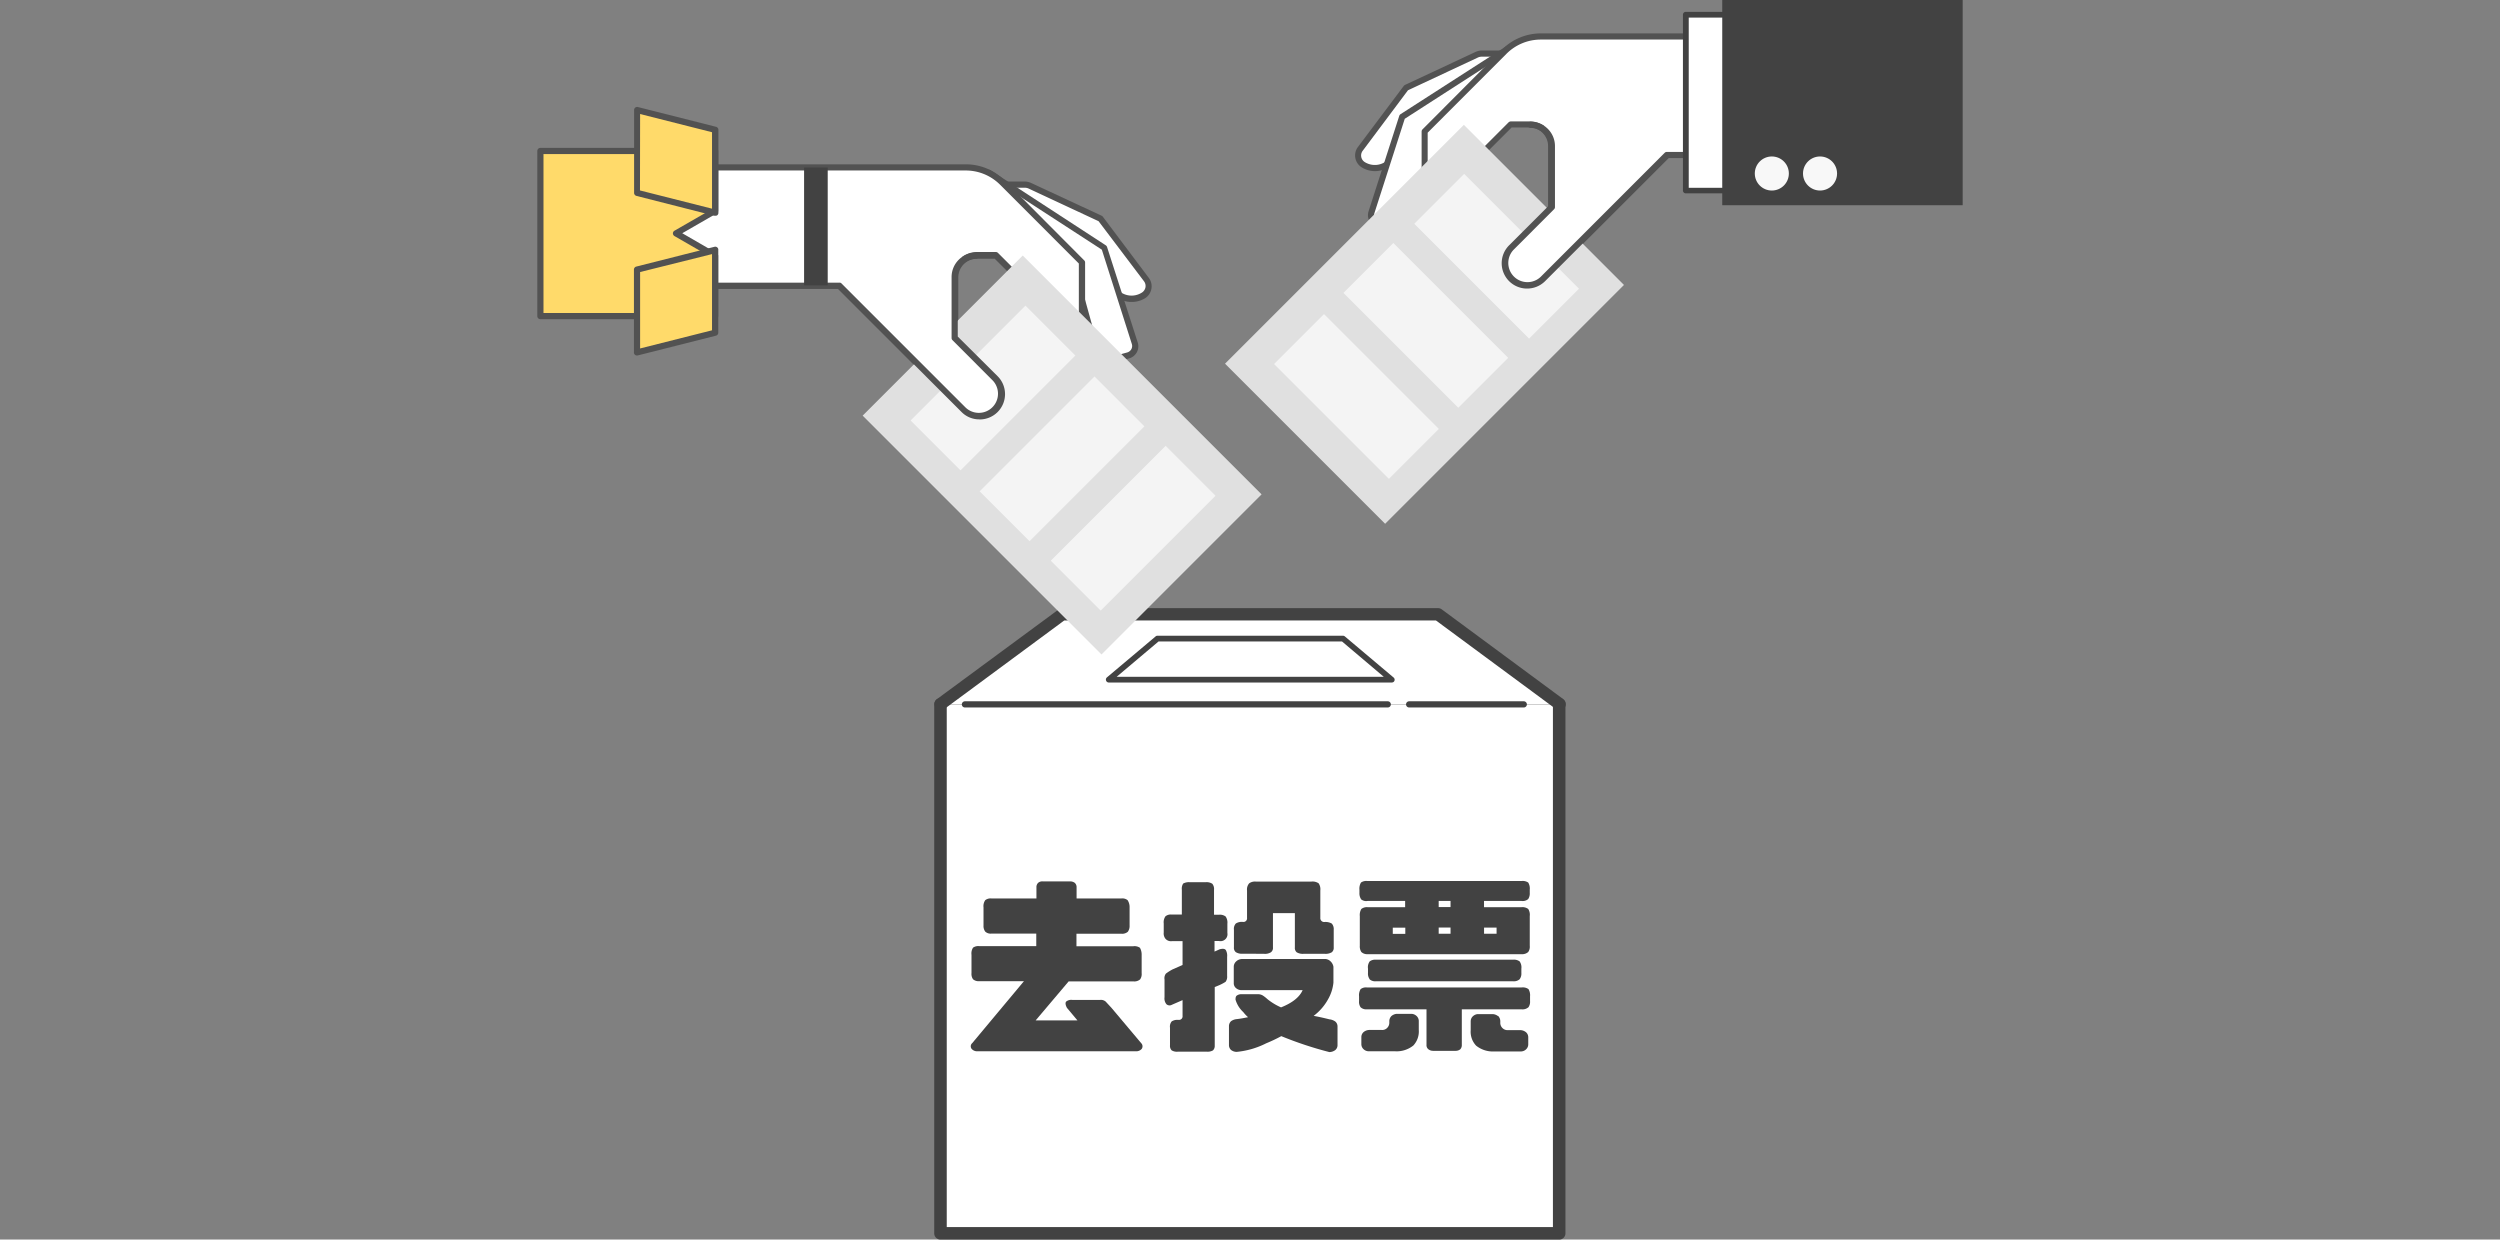 <svg id="圖層_1" data-name="圖層 1" xmlns="http://www.w3.org/2000/svg" viewBox="0 0 599 297"><rect x="0" y="0" width="599" height="297" fill="#808080" stroke="none"/><defs><style>.cls-1{fill:#fff;}.cls-2{fill:#424242;}.cls-3{fill:#525252;}.cls-4{fill:#e0e0e0;}.cls-5{fill:#f4f4f4;}.cls-6{fill:#f8f8f8;}.cls-7{fill:#ffda6a;}</style></defs><title>14</title><g id="Group_8331" data-name="Group 8331"><g id="Path_2863-5" data-name="Path 2863-5"><path class="cls-1" d="M254.55,147.18h90l29.2,21.5H225.43Z"/></g><g id="Rectangle_1408" data-name="Rectangle 1408"><polyline class="cls-1" points="373.57 168.77 373.57 295.51 225.33 295.51 225.33 168.77"/><path class="cls-2" d="M373.57,297H225.33a1.49,1.49,0,0,1-1.49-1.49V168.77a1.49,1.49,0,0,1,3,0V294H372.08V168.77a1.49,1.49,0,0,1,3,0V295.51A1.48,1.48,0,0,1,373.57,297Z"/></g><g id="Path_2863-6" data-name="Path 2863-6"><path class="cls-1" d="M277.33,153h44.44l11.66,9.83H265.66Z"/><path class="cls-2" d="M333.43,163.53H265.66a.68.68,0,0,1-.64-.45.7.7,0,0,1,.19-.77l11.68-9.83a.65.65,0,0,1,.44-.16h44.44a.73.73,0,0,1,.45.16l11.66,9.83a.69.69,0,0,1,.11,1A.71.71,0,0,1,333.43,163.53Zm-65.88-1.37h64l-10-8.46H277.58Z"/></g><g id="Path_2801" data-name="Path 2801"><g id="Path_2863" data-name="Path 2863"><path class="cls-2" d="M373.66,170.17a1.45,1.45,0,0,1-.88-.29l-28.73-21.22H255l-28.73,21.22a1.48,1.48,0,0,1-1.75-2.39L253.68,146a1.44,1.44,0,0,1,.87-.29h90a1.5,1.5,0,0,1,.89.29l29.12,21.51a1.49,1.49,0,0,1,.31,2.08h0A1.51,1.51,0,0,1,373.66,170.17Z"/></g></g><g id="Rectangle_1408-2" data-name="Rectangle 1408-2"><path class="cls-2" d="M365.1,169.51H337.63a.74.74,0,1,1,0-1.48H365.1a.74.74,0,1,1,0,1.48Z"/></g><g id="Rectangle_1408-3" data-name="Rectangle 1408-3"><path class="cls-2" d="M332.51,169.51H231.19a.74.74,0,0,1-.74-.74.76.76,0,0,1,.74-.74H332.51a.74.74,0,1,1,0,1.48Z"/></g></g><g id="投票_開票" data-name="投票 開票"><path class="cls-2" d="M233.14,234.63a2.24,2.24,0,0,1-.37-1.49v-4.36a2.59,2.59,0,0,1,.37-1.72,2.19,2.19,0,0,1,1.49-.37h13.66v-3H237.55a1.9,1.9,0,0,1-1.48-.47,2.24,2.24,0,0,1-.42-1.48V217.4a2.46,2.46,0,0,1,.42-1.72,2.06,2.06,0,0,1,1.48-.41h10.78v-2.69a1.38,1.38,0,0,1,.43-1.07,1.49,1.49,0,0,1,1.07-.33h6.5a1.9,1.9,0,0,1,1.16.33,1.36,1.36,0,0,1,.46,1.07v2.69h10.74a2,2,0,0,1,1.48.41,3,3,0,0,1,.48,1.72v4.37a2.35,2.35,0,0,1-.42,1.48,2.08,2.08,0,0,1-1.59.47H257.92v3h13.62a2.29,2.29,0,0,1,1.59.37,3.32,3.32,0,0,1,.41,1.72v4.36a2.19,2.19,0,0,1-.37,1.49,2.13,2.13,0,0,1-1.63.48H256.05l-7.9,9.34h10l-2.51-3c-.37-.69-.42-1.21-.2-1.49a1.92,1.92,0,0,1,1.49-.41h6.65a1.74,1.74,0,0,1,1.35.41l1.38,1.49,7.12,8.46a1.06,1.06,0,0,1,.1,1.4,1.76,1.76,0,0,1-1.35.55h-38a1.77,1.77,0,0,1-1.35-.55,1,1,0,0,1,.11-1.4l12.4-14.85H234.63A2,2,0,0,1,233.14,234.63Z"/><path class="cls-2" d="M279.25,224.93a2,2,0,0,1-.42-1.48v-2.18a2.48,2.48,0,0,1,.42-1.73,2,2,0,0,1,1.48-.41h2.44v-5.94a2.28,2.28,0,0,1,.32-1.49,2.86,2.86,0,0,1,1.49-.33h4a2.54,2.54,0,0,1,1.49.38,2,2,0,0,1,.41,1.48v5.94h1.21a2.28,2.28,0,0,1,1.57.42,2.54,2.54,0,0,1,.42,1.72v2.23a1.66,1.66,0,0,1-1.31,1.93,1.73,1.73,0,0,1-.68,0H291V228l1.25-.56c.74-.18,1.26-.14,1.48.24a2.75,2.75,0,0,1,.29,1.57v4.6a2,2,0,0,1-.38,1.4,11.66,11.66,0,0,1-1.48.79l-1.11.46v14a1.5,1.5,0,0,1-.42,1.17,2.55,2.55,0,0,1-1.48.31h-6.92a2.42,2.42,0,0,1-1.49-.31,1.49,1.49,0,0,1-.41-1.17v-4.28a1.92,1.92,0,0,1,.41-1.49,2.43,2.43,0,0,1,1.49-.37h.17a.84.84,0,0,0,.94-.74.81.81,0,0,0,0-.22v-3.77l-2.55,1.11a1.12,1.12,0,0,1-1.31-.13,2.17,2.17,0,0,1-.46-1.68v-4.25a1.8,1.8,0,0,1,.33-1.4,11.36,11.36,0,0,1,1.57-1l2.42-1.07v-5.72h-2.47A1.75,1.75,0,0,1,279.25,224.93Zm38.29,4.84a2,2,0,0,1,1.29.6,2.27,2.27,0,0,1,.66,1.26v3.82a10,10,0,0,1-1.3,4,12.41,12.41,0,0,1-3.44,3.95c1.2.22,2.46.5,3.77.83a3,3,0,0,1,1.38.5,1.53,1.53,0,0,1,.57,1.22v4.46a1.5,1.5,0,0,1-.57,1.21,2.43,2.43,0,0,1-1.38.46A87.54,87.54,0,0,1,307,248.26a37.22,37.22,0,0,1-3.63,1.72,19.86,19.86,0,0,1-7.06,2.05,2.2,2.2,0,0,1-1.35-.46,1.57,1.57,0,0,1-.5-1.21V245.9a1.61,1.61,0,0,1,.5-1.22,2.74,2.74,0,0,1,1.35-.5c.88-.09,1.81-.28,2.73-.46a8.31,8.31,0,0,1-1.15-1.22,6.53,6.53,0,0,1-1.86-3c0-.52.09-.83.37-1a1.9,1.9,0,0,1,1.16-.29h3.77a2.27,2.27,0,0,1,1.2.29,7.82,7.82,0,0,1,1.12.87,14.23,14.23,0,0,0,3.29,2c2.8-1.12,4.46-2.51,5.17-4.13h-14.6a2,2,0,0,1-1.35-.48,1.49,1.49,0,0,1-.55-1.2v-3.92a1.71,1.71,0,0,1,.55-1.26,2.12,2.12,0,0,1,1.35-.6Zm-19.75-1.26a2.76,2.76,0,0,1-1.68-.37,1.31,1.31,0,0,1-.46-1.16v-4.23a1.86,1.86,0,0,1,.46-1.48,2.7,2.7,0,0,1,1.68-.38.86.86,0,0,0,1-.74,1,1,0,0,0,0-.24v-6.55a2.21,2.21,0,0,1,.52-1.72,2.37,2.37,0,0,1,1.62-.41h13.24a2.58,2.58,0,0,1,1.77.41,2.51,2.51,0,0,1,.41,1.72v6.55a.92.92,0,0,0,.82,1h.21a3,3,0,0,1,1.72.38,2,2,0,0,1,.46,1.48V227a1.37,1.37,0,0,1-.46,1.16,2.87,2.87,0,0,1-1.72.37h-5a2.81,2.81,0,0,1-1.7-.37,1.37,1.37,0,0,1-.43-1.16v-8.22H305V227a1.3,1.3,0,0,1-.48,1.16,2.67,2.67,0,0,1-1.7.37Z"/><path class="cls-2" d="M326,241.34a2.29,2.29,0,0,1-.37-1.48v-1.12A2.87,2.87,0,0,1,326,237a2.1,2.1,0,0,1,1.49-.41h37.12a2.33,2.33,0,0,1,1.62.41,2.87,2.87,0,0,1,.37,1.72v1.12a2.29,2.29,0,0,1-.37,1.48,2.14,2.14,0,0,1-1.62.52H350.25v8.5a1.46,1.46,0,0,1-.37,1.07,1.72,1.72,0,0,1-1.07.37h-5.43a1.82,1.82,0,0,1-1.13-.37,1.23,1.23,0,0,1-.46-1.07v-8.5h-14.4A1.94,1.94,0,0,1,326,241.34Zm.09-25.93a2.56,2.56,0,0,1-.37-1.48v-.74a2.9,2.9,0,0,1,.37-1.73,2.16,2.16,0,0,1,1.48-.37h37a2.35,2.35,0,0,1,1.59.37,2.76,2.76,0,0,1,.37,1.73v.74a2.41,2.41,0,0,1-.37,1.48,2,2,0,0,1-1.59.46h-9v1.49h9a2.32,2.32,0,0,1,1.59.43,2.57,2.57,0,0,1,.37,1.71v7.11a2.2,2.2,0,0,1-.37,1.49,2.15,2.15,0,0,1-1.59.52h-36.9a2,2,0,0,1-1.49-.52,2.44,2.44,0,0,1-.37-1.49V219.5a2.82,2.82,0,0,1,.37-1.71,2.16,2.16,0,0,1,1.49-.43h9v-1.49h-9A1.9,1.9,0,0,1,326.05,215.41Zm12.18,27.51a1.91,1.91,0,0,1,1.15.52,1.64,1.64,0,0,1,.52,1.2v2.14a4.93,4.93,0,0,1-1.3,3.72,6.38,6.38,0,0,1-4.32,1.39H328a1.84,1.84,0,0,1-1.3-.51,1.65,1.65,0,0,1-.52-1.16v-1.76a1.61,1.61,0,0,1,.52-1.16,2.23,2.23,0,0,1,1.3-.52h3.07a1.62,1.62,0,0,0,1.31-.51,1.75,1.75,0,0,0,.5-1.3v-.33a1.75,1.75,0,0,1,.51-1.2,2.27,2.27,0,0,1,1.21-.52Zm-10.09-8.29a2.26,2.26,0,0,1-.41-1.49v-1.06a2.41,2.41,0,0,1,.41-1.73,2.2,2.2,0,0,1,1.49-.41h32.86a2.31,2.31,0,0,1,1.57.41,2.46,2.46,0,0,1,.42,1.73v1.06a2.26,2.26,0,0,1-.42,1.49,2.07,2.07,0,0,1-1.57.48H329.67A2,2,0,0,1,328.14,234.63Zm5.53-10.87h3v-1.49h-3Zm11-7.9v1.48h2.84v-1.48Zm0,6.37v1.49h2.84v-1.49Zm14.26,21.21a1.78,1.78,0,0,1,.5,1.2V245a1.72,1.72,0,0,0,.51,1.31,1.67,1.67,0,0,0,1.3.51h3.06a2.26,2.26,0,0,1,1.31.52,1.61,1.61,0,0,1,.52,1.15v1.77a1.65,1.65,0,0,1-.52,1.16,1.82,1.82,0,0,1-1.31.51H358a6.39,6.39,0,0,1-4.32-1.39,4.86,4.86,0,0,1-1.3-3.72V244.7a1.64,1.64,0,0,1,.52-1.2,1.93,1.93,0,0,1,1.15-.52h3.63A2.29,2.29,0,0,1,358.9,243.44Zm-.39-21.19h-3v1.48h3Z"/></g><path class="cls-1" d="M366.8,12.86H355a2.87,2.87,0,0,0-1.22.28L336.87,21l-11,14.6a2.62,2.62,0,0,0,.54,3.66l.19.13h0a5.29,5.29,0,0,0,6.89-1.22l8.67-10.89,13.32-6.53"/><path class="cls-3" d="M329.44,41a6,6,0,0,1-3.14-.88,3.37,3.37,0,0,1-.95-4.89l11-14.65a1,1,0,0,1,.28-.23l16.91-7.91a3.65,3.65,0,0,1,1.49-.34h11.77a.74.74,0,1,1,0,1.48H355a2.17,2.17,0,0,0-.91.21l-16.74,7.84L326.5,36.13a1.87,1.87,0,0,0,.37,2.62l.15.1a4.57,4.57,0,0,0,5.93-1l8.66-10.88a1.64,1.64,0,0,1,.25-.21l13.28-6.62a.74.74,0,0,1,1,.21.75.75,0,0,1-.22,1,.8.8,0,0,1-.16.08L342.68,28l-8.57,10.75A5.92,5.92,0,0,1,329.44,41Z"/><path class="cls-1" d="M363.65,10.11,336,28l-7.33,22.82a2.35,2.35,0,0,0,1.52,3l.08,0,1.49.42a5.56,5.56,0,0,0,6.87-3.81v0l5.1-18.09"/><path class="cls-3" d="M333.24,55.2A6.36,6.36,0,0,1,331.5,55L330,54.53A3,3,0,0,1,328.13,53a3,3,0,0,1-.21-2.4l7.34-22.83a.77.77,0,0,1,.29-.4L363.2,9.59a.78.78,0,0,1,1,.23.74.74,0,0,1-.22,1l-27.4,17.64-7.26,22.57a1.61,1.61,0,0,0,.11,1.27,1.56,1.56,0,0,0,1,.78l1.48.42a4.75,4.75,0,0,0,3.67-.42,4.86,4.86,0,0,0,2.29-3L343,32.06a.75.75,0,0,1,.91-.52.77.77,0,0,1,.52.92L339.3,50.61A6.34,6.34,0,0,1,333.24,55.2Z"/><path class="cls-1" d="M449.85,8.81H369.2a12.46,12.46,0,0,0-8.82,3.65L341.33,31.53V60A2.68,2.68,0,0,0,344,62.71h1.51a5.58,5.58,0,0,0,5.6-5.57h0V40.7l10.74-10.87h4.58A5.16,5.16,0,0,1,371.61,35h0V49.73l-9.8,9.8a5.38,5.38,0,0,0,0,7.61h0a5.37,5.37,0,0,0,7.6,0v0l13.47-13.47,16.63-16.56h50.33"/><path class="cls-3" d="M365.68,69.47a6.12,6.12,0,0,1-4.33-10.4l9.57-9.59V35a4.46,4.46,0,0,0-4.45-4.46h-4.28L351.8,40.93v16.2a6.34,6.34,0,0,1-6.27,6.32h-1.48a3.4,3.4,0,0,1-3.43-3.4V31.53a.75.75,0,0,1,.2-.52l19.06-19.13A13.14,13.14,0,0,1,369.2,8h80.65a.76.76,0,0,1,.74.74.74.74,0,0,1-.74.74H369.2a11.63,11.63,0,0,0-8.27,3.43L342.07,31.79V60A2,2,0,0,0,344,62h1.53a4.86,4.86,0,0,0,4.86-4.84V40.7a.73.73,0,0,1,.21-.52l10.86-10.87a.84.84,0,0,1,.52-.22h4.59A5.94,5.94,0,0,1,372.51,35V49.78a.74.74,0,0,1-.22.52l-9.8,9.8a4.65,4.65,0,1,0,6.58,6.58h0L399,36.59a.71.71,0,0,1,.52-.22h50.32a.74.74,0,1,1,0,1.48h-50L370,67.69A6.18,6.18,0,0,1,365.68,69.47Z"/><rect class="cls-4" x="300.85" y="50.59" width="80.93" height="54.25" transform="translate(45.01 264.1) rotate(-45)"/><rect class="cls-5" x="350.14" y="41.96" width="16.91" height="38.91" transform="translate(61.6 271.54) rotate(-45)"/><rect class="cls-5" x="333.18" y="58.51" width="16.91" height="38.91" transform="translate(44.93 264.4) rotate(-45)"/><rect class="cls-5" x="316.55" y="75.55" width="16.91" height="38.91" transform="translate(28.01 257.63) rotate(-45)"/><path class="cls-1" d="M366.74,29.94A5.08,5.08,0,0,1,371.83,35V49.61l-9.68,9.69a5.34,5.34,0,0,0,0,7.54h0a5.34,5.34,0,0,0,7.53,0L383,53.47l16.33-16.33h50.27"/><path class="cls-3" d="M365.9,69.14a6.07,6.07,0,0,1-4.29-10.39l9.48-9.48V35a4.35,4.35,0,0,0-4.35-4.35.74.74,0,1,1,0-1.48A5.83,5.83,0,0,1,372.57,35V49.61a.72.72,0,0,1-.21.52l-9.69,9.7a4.59,4.59,0,0,0,6.49,6.49l29.69-29.7a.7.7,0,0,1,.52-.22h50.27a.74.74,0,1,1,0,1.48H399.7L370.21,67.36A6.09,6.09,0,0,1,365.9,69.14Zm5.94-19.53Z"/><rect class="cls-1" x="403.93" y="3.52" width="49.36" height="42.13"/><path class="cls-2" d="M453.29,46.33H403.93a.69.69,0,0,1-.7-.67h0V3.52a.68.68,0,0,1,.69-.68h49.37a.66.66,0,0,1,.68.65V45.65a.66.66,0,0,1-.65.68ZM404.62,45h48V4.22h-48Z"/><rect class="cls-2" x="412.65" width="57.61" height="49.17"/><circle class="cls-6" cx="424.53" cy="41.57" r="4.08"/><circle class="cls-6" cx="436.08" cy="41.57" r="4.08"/><path class="cls-1" d="M233.78,44.19h11.77a3,3,0,0,1,1.22.29l16.91,7.91,11,14.64a2.6,2.6,0,0,1-.53,3.64l-.19.13h0a5.26,5.26,0,0,1-6.89-1.21L258.38,58.7l-13.26-6.62"/><path class="cls-3" d="M271.12,72.35a5.94,5.94,0,0,1-4.7-2.27l-8.5-10.68-13.11-6.56a.75.75,0,0,1-.34-1h0a.73.73,0,0,1,1-.34h0l13.21,6.55a.93.93,0,0,1,.23.21l8.67,10.89a4.58,4.58,0,0,0,5.94,1,1.94,1.94,0,0,0,.93-1.28,1.87,1.87,0,0,0-.35-1.48L263.22,53l-16.76-7.82a2.16,2.16,0,0,0-.91-.2H233.78a.75.75,0,0,1-.74-.75.74.74,0,0,1,.74-.74h11.77a3.82,3.82,0,0,1,1.49.34L264,51.71a.85.85,0,0,1,.26.24l11,14.64a3.29,3.29,0,0,1,.61,2.63,3.37,3.37,0,0,1-1.48,2.22A6.14,6.14,0,0,1,271.12,72.35Z"/><path class="cls-1" d="M236.93,41.45,264.58,59.4,272,82.22a2.36,2.36,0,0,1-1.55,3h-.05l-1.49.42A5.56,5.56,0,0,1,262,81.82s0-.1,0-.14l-5.09-18"/><path class="cls-3" d="M267.34,86.53a6.29,6.29,0,0,1-6.06-4.59l-5.09-18.08a.77.77,0,1,1,1.48-.41l5,18.08a4.8,4.8,0,0,0,5.91,3.33h0l1.49-.41a1.66,1.66,0,0,0,1-.79,1.58,1.58,0,0,0,.11-1.26L264,59.82,236.54,42a.75.75,0,0,1-.22-1,.77.77,0,0,1,1-.22l27.63,18a.85.85,0,0,1,.3.4l7.33,22.82a3,3,0,0,1-.2,2.41,3.05,3.05,0,0,1-1.89,1.48l-1.49.42A5.76,5.76,0,0,1,267.34,86.53Z"/><path class="cls-1" d="M150.73,40.1h80.64a12.48,12.48,0,0,1,8.81,3.65l19.06,19.11v28.5a2.69,2.69,0,0,1-2.68,2.69h-1.49a5.6,5.6,0,0,1-5.6-5.57V72L238.62,61.17h-4.56a5.15,5.15,0,0,0-5.15,5.15h0V81.07l9.8,9.8a5.41,5.41,0,0,1,0,7.62h0a5.37,5.37,0,0,1-7.6,0h0L217.62,85,201.05,68.44H150.73"/><path class="cls-3" d="M234.89,100.8A6.11,6.11,0,0,1,230.56,99L200.74,69.19h-50a.75.75,0,0,1-.74-.75.74.74,0,0,1,.74-.74h50.32a.71.71,0,0,1,.52.22l30,30.09a4.65,4.65,0,0,0,6.57-6.57h0l-9.78-9.75a.7.7,0,0,1-.22-.54V66.32a5.94,5.94,0,0,1,5.94-5.94h4.51a.74.74,0,0,1,.52.22L250,71.47a.78.78,0,0,1,.21.52V88.46a4.85,4.85,0,0,0,4.85,4.84h1.49a1.94,1.94,0,0,0,1.94-1.94V63.14L239.64,44.28a11.63,11.63,0,0,0-8.27-3.43H150.73a.74.74,0,0,1,0-1.48h80.64a13.12,13.12,0,0,1,9.33,3.86l19.06,19.14a.68.68,0,0,1,.23.52V91.36a3.44,3.44,0,0,1-3.43,3.43h-1.49a6.35,6.35,0,0,1-6.34-6.33V72.35L238.34,62h-4.28a4.46,4.46,0,0,0-4.45,4.46V80.86l9.57,9.58a6.11,6.11,0,0,1-4.33,10.39Z"/><rect class="cls-4" x="227.36" y="68.55" width="54.25" height="80.93" transform="translate(-2.55 211.88) rotate(-45)"/><rect class="cls-5" x="218.46" y="84.5" width="38.91" height="16.91" transform="translate(3.96 195.47) rotate(-45)"/><rect class="cls-5" x="235.01" y="101.47" width="38.91" height="16.91" transform="translate(-3.2 212.14) rotate(-45)"/><rect class="cls-5" x="252.05" y="118.09" width="38.91" height="16.91" transform="translate(-9.96 229.06) rotate(-45)"/><path class="cls-1" d="M233.84,61.27a5.08,5.08,0,0,0-5.1,5.06V81l9.69,9.64a5.33,5.33,0,0,1,0,7.52h0a5.32,5.32,0,0,1-7.53,0L217.53,84.75,201.2,68.41H150.92"/><path class="cls-3" d="M234.65,100.48a5.93,5.93,0,0,1-4.29-1.79L200.87,69.2h-50a.74.74,0,1,1,0-1.48h50.27a.63.63,0,0,1,.51.22l29.7,29.7a4.59,4.59,0,0,0,6.49-6.49l-9.66-9.68A.73.73,0,0,1,228,81V66.36a5.83,5.83,0,0,1,5.83-5.83h0a.74.74,0,1,1,0,1.48,4.35,4.35,0,0,0-4.35,4.35h0V80.64L239,90.11a6.07,6.07,0,0,1-4.31,10.39Z"/><polyline class="cls-7" points="129.48 75.66 171.34 75.66 171.34 61.32 161.98 55.92 171.34 50.52 171.34 36.17 129.48 36.17"/><path class="cls-3" d="M128.74,36.17a.74.74,0,0,1,.74-.74h41.86a.74.74,0,0,1,.74.74V50.49a.74.74,0,0,1-.37.64l-8.24,4.75,8.24,4.77a.73.73,0,0,1,.37.64V75.74a.74.74,0,0,1-.74.74H129.48a.74.74,0,0,1-.74-.74m1.48-.75H170.6V61.75l-9-5.19a.75.75,0,0,1-.28-1,.83.83,0,0,1,.28-.28l9-5.18V36.92H130.22"/><polygon class="cls-7" points="171.34 50.95 152.63 46.21 152.63 26.37 171.34 31.1 171.34 50.95"/><path class="cls-3" d="M171.34,51.69h-.19L152.5,46.94a.75.75,0,0,1-.57-.73V26.37a.73.73,0,0,1,.92-.72l18.71,4.73a.75.75,0,0,1,.57.72V51a.72.72,0,0,1-.3.59A.73.73,0,0,1,171.34,51.69Zm-18-6.06L170.6,50V31.68l-17.23-4.36Z"/><polygon class="cls-7" points="152.63 84.45 171.34 79.72 171.34 59.86 152.63 64.6 152.63 84.45"/><path class="cls-3" d="M152.63,85.18a.72.72,0,0,1-.74-.74V64.6a.75.75,0,0,1,.61-.74l18.69-4.73a.74.74,0,0,1,.91.56.76.76,0,0,1,0,.16V79.71a.74.74,0,0,1-.57.72l-18.71,4.73Zm.74-20V83.49l17.23-4.35V60.88Z"/><rect class="cls-2" x="192.66" y="40.14" width="5.66" height="28.23"/></svg>